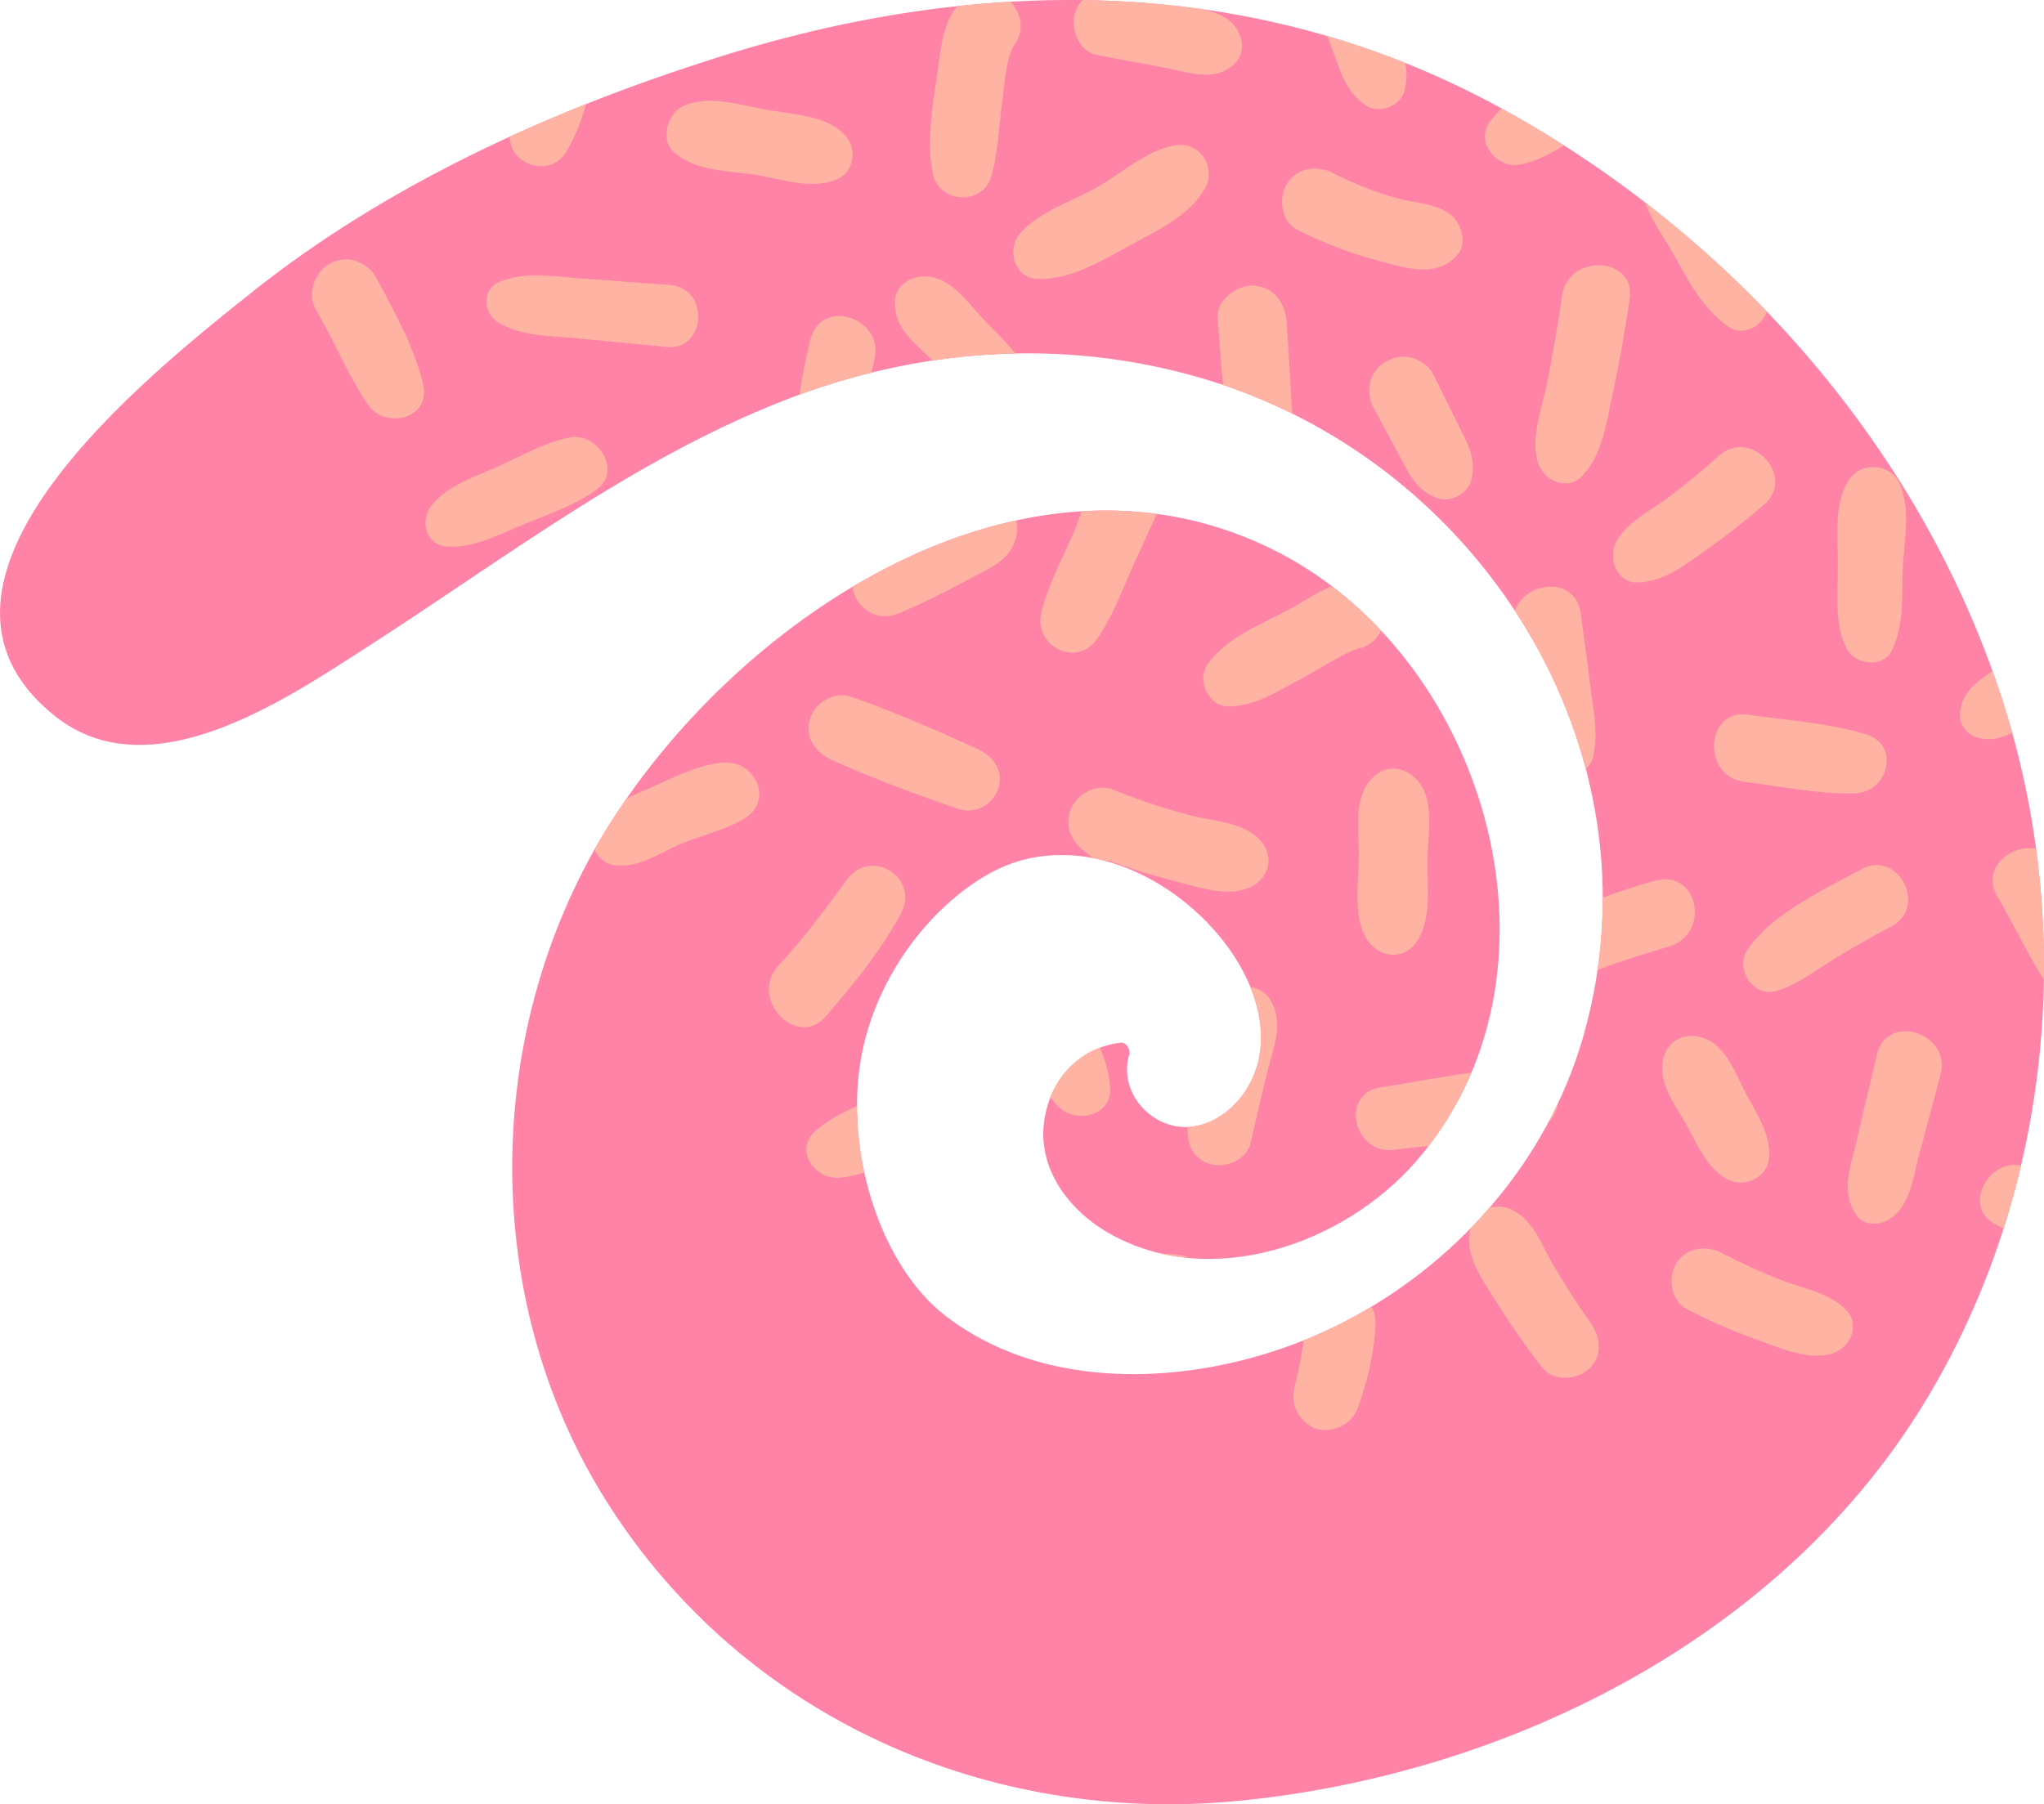 <svg xmlns="http://www.w3.org/2000/svg" viewBox="-0.003 -0.001 1080.005 953.565" style=""><g><g data-name="Слой 2"><g data-name="Слой 1"><path d="M1014.55 745c68.22-109.28 83-248.19 44.86-370.62C1017.29 239.2 917.26 125.51 794 57.65c-133.48-73.5-282.75-71.21-424.78-24.1-82.16 26.7-165.64 65-234.86 119.92C76.65 199.26-58.95 307.56 28.73 378.21c50.49 40.66 122.1-8.53 165.41-36.36C265.41 296.06 333.89 243.31 413.3 212c71.07-28 148-33.7 221.64-12.13 146.42 42.89 244.63 196.17 201.83 347.19C817.7 614.37 768.37 670 706 700.76c-62 30.52-148.54 39.21-206.4-5.29-32.9-25.3-52.41-82.43-45.33-131.94 6.54-45.82 37.23-84.46 68.37-101.8 44.71-24.91 98.51.75 126.34 39.06 15.63 21.5 24.83 51.23 9.35 75.41-9.53 14.9-27.95 24.79-45.12 16.35-13.12-6.45-20.78-21-16.56-35.16.83-2.77-1.54-6.71-4.76-6.31-21.62 2.74-36.51 18.88-40 40.31-4.23 25.75 12.68 48.22 34.16 60.44 53.57 30.47 124 5.83 162.12-38 85.82-98.52 38.6-263.88-71.93-321.52-128.93-67.17-276.94 27.18-349.38 135.88-72.07 108.16-75.7 256-5.93 366 72.14 113.77 201.43 170.63 334 157.52C795.45 937.82 938.38 867 1014.55 745z" fill="#ff82a7"></path><path d="M688.77 708.41a231.58 231.58 0 0 1-4.72 24.4c-2.1 8.12.73 15.35 7.36 20.26a14.68 14.68 0 0 0 7.88 2.73h.64c8.14-.11 15-4.49 17.73-12.25 4.89-13.76 8.63-29.08 9.15-43.72a18.71 18.71 0 0 0-2.12-9.26Q715.56 696 706 700.76c-5.55 2.73-11.3 5.29-17.2 7.65zm369.87-59.13q5.25-16.47 9.22-33.32c-17.39-3.47-31.26 22-13.28 31.25 1.35.7 2.71 1.39 4.06 2.07zm21.3-131.45a463.49 463.49 0 0 0-4.12-69.16c-13.23-2.87-29.2 10.26-20.48 25.16 8.11 13.86 15.64 29.7 24.6 44zm-16.74-130.59q-1.8-6.47-3.79-12.87-3.09-9.92-6.6-19.66c-8.51 5.51-16.34 11.32-17.26 22.45-.45 5.47 3.48 10.76 8.59 12.42 7 2.29 13.21.7 19.06-2.34zM933.6 164.73A583.62 583.62 0 0 0 869.28 107c3 8.88 9.19 17.34 13.75 25.32 8.2 14.37 16 30.22 29.65 40 8.14 5.86 17.92.43 20.92-7.66zM826.35 76.85Q810.49 66.72 794 57.65l-.53-.29a51.11 51.11 0 0 0-6.27 7C779.24 75.24 791 89 802.88 87c8.31-1.44 16-5.5 23.47-10.1zm-83.86-43.58q-20.43-8.16-41.24-14.22l2 5.13c4.62 12 7.06 23.7 18.06 31.3 7.16 5 18.53 1 20.79-7.55a33 33 0 0 0 .42-14.66zM634.88 4.81A498.83 498.83 0 0 0 572 .05a16.77 16.77 0 0 0-4 6.78c-2.64 8.25 2 20.41 11.46 22.22 11.64 2.22 23.28 4.42 34.94 6.52 10.91 2 24.34 7.15 34.46.86 8.52-5.29 9.49-14.29 3.9-22.14-4-5.62-10.83-8-17.85-9.48zm-101-3.89q-14 .81-28.08 2.33C497.56 13 496.92 28 495 40.49c-2.51 16.52-5.57 35-2.08 51.5 3.25 15.4 26.07 16.86 30.72 1.56 3.79-12.49 4-26 5.85-38.89 1.38-9.51 1.64-23.78 7-31.74 5-7.53 2.84-16.36-2.61-22zM309.63 55q-20.22 8.05-40.16 17.16c-.4 15.34 21.32 21.74 29.46 8.53A99.86 99.86 0 0 0 309.63 55zm112.81 153.57a370.21 370.21 0 0 1 38-11.6c.52-2.34 1.06-4.66 1.62-7 5.35-22-28.14-33-33.78-10.78a285.15 285.15 0 0 0-5.86 29.37zm70.31-18a341.25 341.25 0 0 1 43.74-3.72c-5.35-6.71-11.88-12.85-17.37-18.73-8.66-9.26-17.53-22.59-31.39-22-7.46.32-14.75 5.19-14.91 13.43-.29 14.3 10.61 21.77 19.93 31zm153.42 12.89a294.57 294.57 0 0 1 36.73 15.21c-.23-3.44-.56-6.95-.75-10.54q-1-19-2.34-38c-.68-9.89-6.6-18.49-17.25-19.16-8.87-.56-19.89 7.45-19.17 17.26.87 11.75 1.77 23.51 2.78 35.26zm154.2 119.26a285.38 285.38 0 0 1 37.53 83.66 12.86 12.86 0 0 0 4-7.07c2.67-12.43-.06-24.51-1.64-37-1.6-12.73-3.31-25.43-5-38.14-2.72-19.85-29.37-17.14-34.83-1.43zm46.47 151.76a262 262 0 0 1-2.74 38.25q2-.84 4.17-1.65c11.19-4.21 22.66-7.42 34.05-11 21.4-6.72 15.12-40.45-7.3-34.71a270.45 270.45 0 0 0-28.18 9.11zm-23.75 108.87q-2.49 5.22-5.22 10.32a18.59 18.59 0 0 0 5.22-10.32zm-36.13 55q-4.85 5.58-10 10.87a19.59 19.59 0 0 0-.51 2.49c-1.87 13.67 7.55 25.56 14.44 36.75a411.74 411.74 0 0 0 23.87 34.2c5.76 7.52 18.08 6.86 24.59 1 7.7-6.95 6.4-17 1-24.59-7.23-10.19-13.94-20.8-20.22-31.6-5.94-10.22-9.66-21.86-20.53-27.68a16 16 0 0 0-12.6-1.4zm-330.3-18.67a167.25 167.25 0 0 1-3.86-35.11c-7.78 3.48-15.32 7.36-21.84 13-11.83 10.27-.3 26.11 12.85 24.87a60.58 60.58 0 0 0 12.85-2.78zm121.58-166c1.93.39 3.85.83 5.75 1.34a12.94 12.94 0 0 0 2-.1 340.11 340.11 0 0 0 32.84 10.26c13 3.26 31.41 10.18 43.57 2.74 8.51-5.21 10.48-15.36 4.09-23.19-8.53-10.42-26.34-10.74-38.74-14.09a373 373 0 0 1-39.87-13.35c-8.27-3.28-18.27 1.94-21.71 9.62-3.94 8.78-.69 17 6.55 22.83l2.52 2a16 16 0 0 0 3 1.92zm82.43 68c7.19 17.71 8.52 37.47-2.37 54.49-6.88 10.75-18.39 18.9-30.73 19.42-.83 8.45 2.64 16.69 11.54 19.53 8.33 2.65 19.66-2.07 21.74-11.23 2.78-12.19 5.69-24.36 8.57-36.53 2.92-12.35 9-25.72 2.52-37.66a14.6 14.6 0 0 0-11.27-8zm-79.46 32c-12.2 4.56-21.34 14-26.21 26.21a42.36 42.36 0 0 0 4.75 5.45c8.74 8.33 27.31 4.61 26.8-9.69-.27-7.86-2.48-15-5.34-22zm31.93 108.76a107.48 107.48 0 0 0 15.41 2.47 18.3 18.3 0 0 0-6.8-1.81l-8.61-.66zm141.7-56.79a175.68 175.68 0 0 0 22.61-38.8c-16.08 2.3-32.12 5.36-48 7.84-21.64 3.39-14.29 35.56 6.94 33 6.09-.74 12.25-1.39 18.44-2zm-25.09-272.21a209.13 209.13 0 0 0-26-23.49c-7.11 2.5-13.9 7.29-21.14 11.29-15.06 8.31-34.73 15.46-44.62 29.95-5.85 8.58.64 22.4 11.46 22.19 13.86-.27 24.64-7.54 36.72-13.85 9.08-4.74 26.11-15.78 32-16.88 5.12-.95 9.17-4.62 11.52-9.21zm-118.61-61.81a204.34 204.34 0 0 0-39.6-1.41c-1.58 4.19-3 8.34-4.58 12-5.79 13.43-13.24 27.11-16.73 41.34-4.42 17.93 18.79 29.86 29.67 13.86 8.65-12.73 14.09-28.24 20.51-42.19l9.37-20.36c.52-1.13 1-2.2 1.36-3.21zm-74.31 3.46c-29.93 6.52-59.11 18.79-86.4 35.06 1.27 10.11 11.86 19.17 24.49 14 12.87-5.28 25.33-11.73 37.59-18.28 11.93-6.38 23.89-10.8 24.94-25.88a13.6 13.6 0 0 0-.62-4.89zm-206 147.24l-4 5.86q-6.71 10.06-12.62 20.57a12.92 12.92 0 0 0 11.58 8.62c12.07 1 21.85-6 32.56-10.73 11.17-4.9 23.71-7.57 34.26-13.56 16.72-9.48 6.76-31.4-10.68-30-12.45 1-25.47 7.5-36.79 12.59-4.63 2.08-9.63 4.13-14.31 6.65zM170.63 142c-5.48 5.28-7.81 14.66-3.79 21.55 9.5 16.29 16.8 34.25 27.21 49.9 9.2 13.83 34 8.19 29.49-10.49-4.68-19.62-15.22-38.25-24.61-56-3.56-6.69-12.11-11.44-19.77-9.39a18.11 18.11 0 0 0-8.53 4.4zm57.84 124.51c-6.84 8.05-4 21.77 8.09 22.39 13.94.71 26.83-6.22 39.46-11.48 13.51-5.61 27.63-10.17 39.43-18.89 13.41-9.91.13-29.94-14.12-27.35-13.33 2.43-25.81 9.75-38.11 15.29-12 5.39-26.06 9.84-34.75 20zm33.93-96.69c12 8.07 28.06 7.6 42.09 8.95l47.79 4.61c21 2 22.8-31.2 1.72-32.76l-47.85-3.55c-14.45-1.07-29.28-3.85-42.84 2.2-8.5 3.79-8 15.8-.91 20.55zm94-89.06c12 10 27.78 9.32 42.75 11.65 14 2.18 30.25 8.31 43.58 2.11 8.75-4.07 10.11-16 4-22.83C437.08 60.85 418.65 60.47 405 58c-14.17-2.53-30.77-8.14-44.28-1.76-8.28 3.92-12.12 18-4.32 24.49zM579.72 98.9c13.34-7.55 25.81-19.32 41-22.08 13.14-2.39 22.29 11.56 15.89 22.91-8.23 14.61-26.37 22.73-40.71 30.59-14.56 8-30.4 17.47-47.36 17.12-13.05-.28-16.94-16.3-9-24.78 10.51-11.18 26.84-16.25 40.1-23.76zM680.06 97c-4.69 7.4-3.21 20.32 5.48 24.53 13.48 6.53 27.22 12.19 41.74 16 15 3.88 32.27 10.27 43.38-3.63 3.17-4 2.38-9.68.62-13.94-5.22-12.57-22.1-12-33.5-15.31a180.35 180.35 0 0 1-33.2-13.1c-8.51-4.4-19.07-3.12-24.52 5.49zm145.28 59.31c-2.2 15.13-4.82 30.18-7.73 45.2-2.62 13.51-9 29.09-5.11 42.62 2.76 9.72 15.37 15.68 23.41 7.47 11.21-11.43 13-29.12 16.34-44.3 3.54-16.25 6.33-32.69 8.84-49.12 3.48-22.74-32.46-24.55-35.75-1.87zm82.95 84.54c16.92-15.1 40.9 11.05 23.83 25.82-10.29 8.9-21 17.27-32.08 25.11-10.94 7.69-21 15.53-34.63 16.07-11.4.44-16-13.34-11.28-21.86 5.66-10.14 17.13-15.58 26.29-22.35 9.67-7.14 18.9-14.79 27.87-22.79zm68.42 13c-7.88 12.9-5.65 29.74-5.64 44.4 0 14.42-2.05 31.19 4.53 44.36 4.31 8.65 19.41 10.83 24.1 1.08 6.55-13.64 5-28.76 5.74-43.63s4.43-31.36-2-45c-5-10.54-20.73-10.94-26.7-1.19zm15.06 303.29c-3.52 14.81-7.08 29.6-10.45 44.44-3.29 14.44-9.39 28.17-.07 41.14 3.26 4.54 10.56 4.86 15.14 2.66 13-6.24 14.29-23 17.76-35.6 3.84-14 7.49-27.94 11.19-41.93 5.82-22-28.35-32.7-33.57-10.71zm-68.53-55.09c-6.53 9.84 3 25.16 15.07 21.73 11.22-3.19 20.18-10.36 30-16.43q15.23-9.37 31-17.68c19.45-10.21 3.69-40.8-15.66-30.34C964 470 935.9 483 923.24 502.09zm-1.5-88.8c19.08 2.28 39.36 6.65 58.58 6 17.31-.55 24-25.51 5.69-31.15-19.81-6.11-41.93-7.35-62.41-10.4-22.48-3.35-24.63 32.78-1.86 35.51zM729.23 193.34c-5.93 5-7.44 14.82-3.8 21.58l14.23 26.43c5.23 9.7 8.66 17.59 19.44 21.82 7 2.75 16.51-2.17 18.31-9.45 2.79-11.24-1.65-18.6-6.53-28.49q-6.66-13.44-13.3-26.9c-3.39-6.85-12.25-11.33-19.8-9.41a19.91 19.91 0 0 0-8.55 4.42zM447.45 465c12.9-17.51 38.84-1 28.45 18.05-10.71 19.65-24.94 37.32-39.6 54.14-15.39 17.64-41.05-9.68-24.89-27 13.28-14.21 24.52-29.6 36-45.23zm-19.38-85.33c-3.14 9.85 2.71 18 11.33 21.93 21.68 9.83 44.65 18.22 67.16 26 8.55 2.95 18.11-2.4 20.89-10.78 3.1-9.37-2.66-17.18-10.78-20.89C495 386 472.52 376.19 450 368.35c-8.91-3.1-19.12 2.51-21.94 11.32zm457.69 288c-4.74 7.48-3 19.76 5.41 24.17a291.86 291.86 0 0 0 37.36 16.27c11.83 4.23 26.7 11 39.28 7.33 9.8-2.82 15.48-15.18 7.44-23.32-8.72-8.85-21.66-10.86-33-15.16a337.24 337.24 0 0 1-32.35-14.7c-8.42-4.27-18.76-3.12-24.17 5.41zm-7.32-105.97c-1.62 12 7 22.77 12.63 32.82s10.62 22.36 20.78 28.34c9.53 5.62 22.59-.31 23-11.89.47-12-6.68-22.46-12.18-32.79-5.32-10-9.86-23.68-20.56-28.72s-22-.13-23.72 12.24zM726.37 410.05c-11.81 10.3-8.32 27.76-8.38 42-.06 13.64-3.36 32.74 4.3 44.53 6.24 9.6 19.3 11.29 26.22 1.17 8.18-12 5.5-29.79 5.73-43.79s4.42-32.74-6.88-43.09c-6.05-5.52-14.51-6.47-20.99-.82z" fill="#ffb3a3"></path></g></g></g></svg>